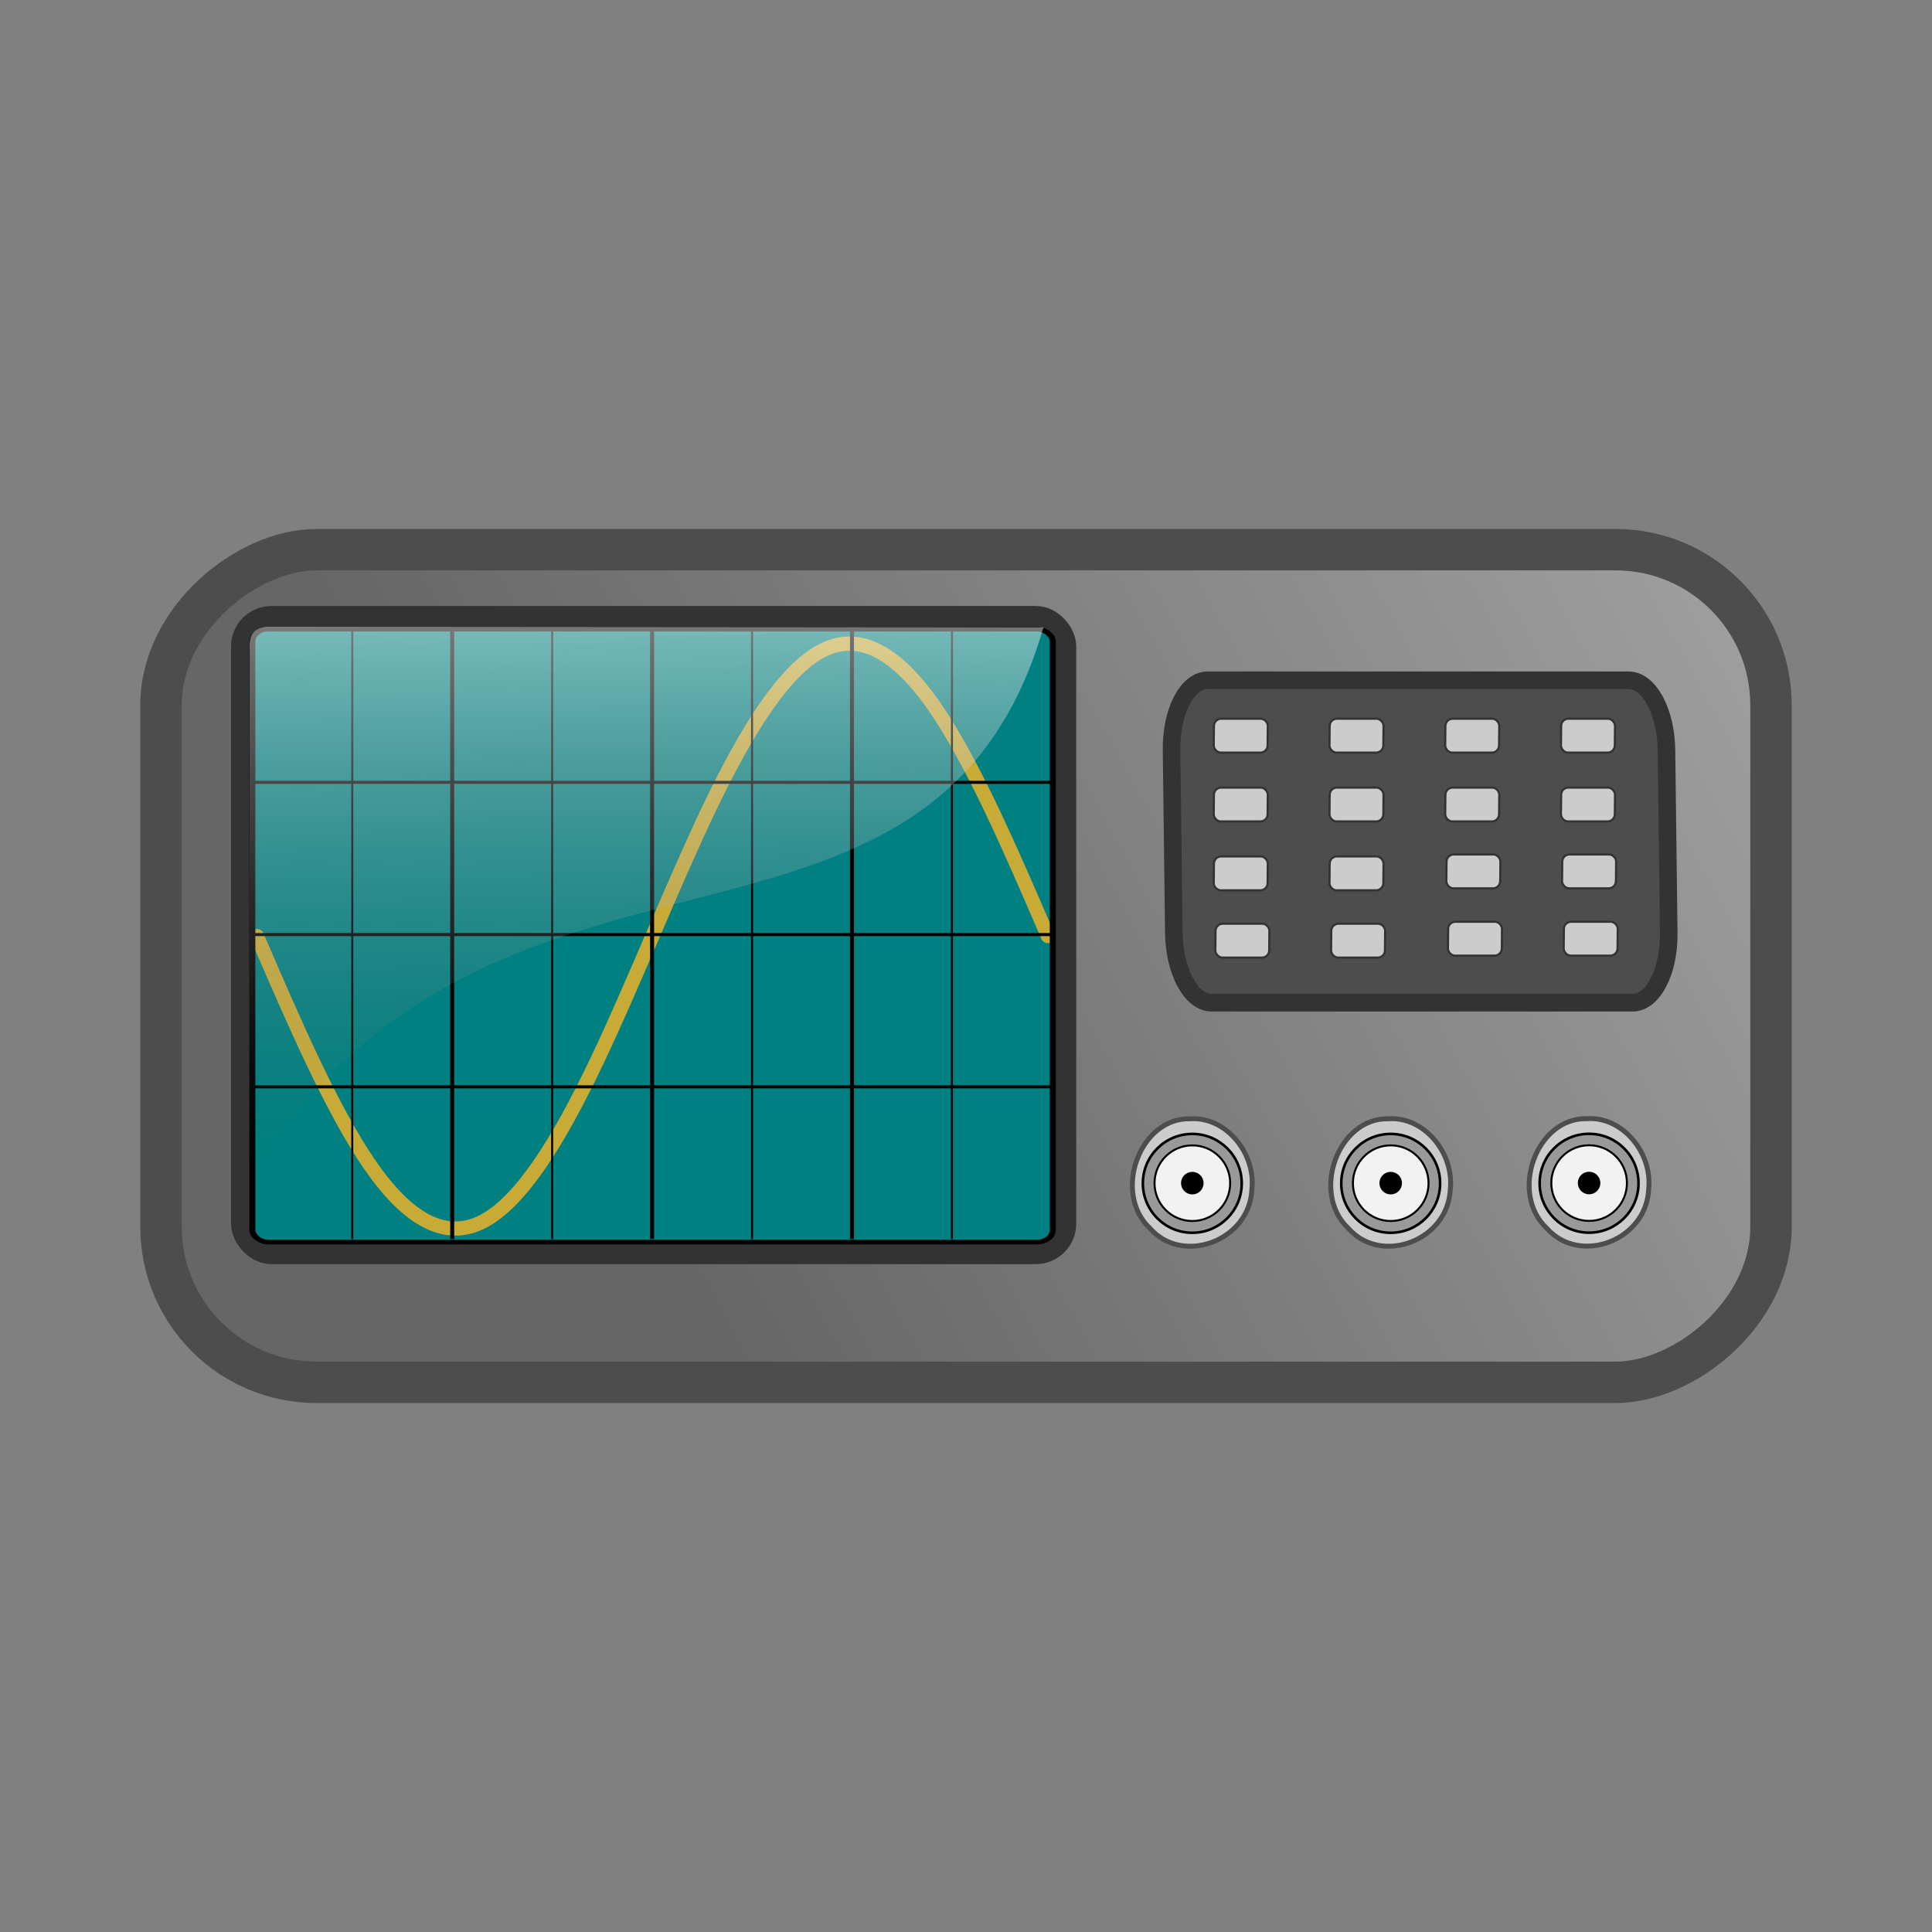 <svg:svg xmlns:dc="http://purl.org/dc/elements/1.1/" xmlns:ns1="http://sodipodi.sourceforge.net/DTD/sodipodi-0.dtd" xmlns:ns2="http://www.inkscape.org/namespaces/inkscape" xmlns:ns3="http://www.w3.org/1999/xlink" xmlns:ns5="http://creativecommons.org/ns#" xmlns:rdf="http://www.w3.org/1999/02/22-rdf-syntax-ns#" xmlns:svg="http://www.w3.org/2000/svg" height="746.16" id="svg47331" version="1.0" viewBox="-54.182 -204.29 746.16 746.16" width="746.16" ns1:docname="oscilloscope.svg" ns1:version="0.32" ns2:export-filename="/home/cats/Desktop/computer.png" ns2:export-xdpi="150" ns2:export-ydpi="150" ns2:output_extension="org.inkscape.output.svg.inkscape" ns2:version="0.47pre4 r22446">
  <svg:rect x="-54.182" y="-204.29" width="746.16" height="746.16" fill="#808080" stroke="none"/>
  <svg:title id="title14701">Oscilloscope</svg:title>
  <ns1:namedview bordercolor="#666666" borderopacity="1.0" id="base" pagecolor="#ffffff" showgrid="false" showguides="true" ns2:current-layer="layer1" ns2:cx="210.77342" ns2:cy="197.33711" ns2:document-units="px" ns2:guide-bbox="true" ns2:pageopacity="0.0" ns2:pageshadow="2" ns2:snap-global="true" ns2:window-height="726" ns2:window-maximized="1" ns2:window-width="1280" ns2:window-x="0" ns2:window-y="25" ns2:zoom="1.4011556">
    <ns1:guide id="guide2980" orientation="0,1" position="470.136,-215.914" />
    <ns1:guide id="guide14635" orientation="0,1" position="128.465,84.93" />
  </ns1:namedview>
  <svg:defs id="defs47333">
    <svg:linearGradient gradientTransform="matrix(1.407 0 0 1.501 60.989 -990.24)" gradientUnits="userSpaceOnUse" id="linearGradient49174" x1="74.372" x2="273.32" y1="74.372" y2="466.68" ns2:collect="always">
      <svg:stop id="stop48365" offset="0" style="stop-color:#b3b3b3" />
      <svg:stop id="stop48367" offset="1" style="stop-color:#666666" />
    </svg:linearGradient>
    <svg:linearGradient gradientTransform="matrix(.552 0 0 .626 58.654 -170.59)" gradientUnits="userSpaceOnUse" id="linearGradient14573" x1="154.85" x2="158.69" y1="502.32" y2="845.69" ns2:collect="always">
      <svg:stop id="stop48120" offset="0" style="stop-color:#ffffff;stop-opacity:.502" />
      <svg:stop id="stop48122" offset="1" style="stop-color:#666666;stop-opacity:0" />
    </svg:linearGradient>
  </svg:defs>
  <svg:g id="layer1" transform="translate(-54.312 -114.79)" ns2:groupmode="layer" ns2:label="Layer 1">
    <svg:rect height="621.8" id="rect47341" ry="60.036" style="stroke:#4d4d4d;stroke-width:16;fill:url(#linearGradient49174)" transform="rotate(90)" width="321.58" x="122.79" y="-684.11" />
    <svg:rect height="245.96" id="rect48116" ry="11.534" style="stroke:#333333;stroke-width:8.238;fill:#008080" width="318.2" x="93.466" y="148.65" />
    <svg:path d="m99.371 272.03c14.545 33.825 29.09 67.286 43.635 88.388 14.545 21.101 29.09 29.342 43.635 21.83s29.09-30.697 43.635-61.166 29.09-67.621 43.635-98.103 29.09-53.625 43.635-61.166c14.545-7.542 29.09 0.752 43.635 21.83s29.09 54.563 43.635 88.388" id="path6581" style="stroke-linejoin:round;stroke:#c8ab37;stroke-linecap:round;stroke-width:5.472;fill:none" title="sin(x)" />
    <svg:g id="g13466" transform="matrix(.772 0 0 .588 97.58 153.85)" ns2:label="Grid_Polar:X4:Y4">
      <svg:g id="g13468" ns2:label="MajorXGridlines">
        <svg:path d="m100 0v400" id="path13470" style="stroke:#000000;stroke-width:2;fill:none" ns2:label="MajorXDiv1" />
        <svg:path d="m200 0v400" id="path13472" style="stroke:#000000;stroke-width:2;fill:none" ns2:label="MajorXDiv2" />
        <svg:path d="m300 0v400" id="path13474" style="stroke:#000000;stroke-width:2;fill:none" ns2:label="MajorXDiv3" />
      </svg:g>
      <svg:g id="g13476" ns2:label="MajorYGridlines">
        <svg:path d="m0 100h400" id="path13478" style="stroke:#000000;stroke-width:2;fill:none" ns2:label="MajorYDiv1" />
        <svg:path d="m0 200h400" id="path13480" style="stroke:#000000;stroke-width:2;fill:none" ns2:label="MajorYDiv2" />
        <svg:path d="m0 300h400" id="path13482" style="stroke:#000000;stroke-width:2;fill:none" ns2:label="MajorYDiv3" />
      </svg:g>
      <svg:g id="g13484" ns2:label="MinorXGridlines">
        <svg:path d="m50 0v400" id="path13486" style="stroke:#000000;fill:none" ns2:label="MinorXDiv0:1" />
        <svg:path d="m150 0v400" id="path13488" style="stroke:#000000;fill:none" ns2:label="MinorXDiv1:1" />
        <svg:path d="m250 0v400" id="path13490" style="stroke:#000000;fill:none" ns2:label="MinorXDiv2:1" />
        <svg:path d="m350 0v400" id="path13492" style="stroke:#000000;fill:none" ns2:label="MinorXDiv3:1" />
      </svg:g>
      <svg:rect height="402.58" id="rect13494" ry="7.958" style="stroke:#000000;stroke-width:3.009;fill:none" width="400.45" x=".004" y="-.603" ns2:label="Border" />
    </svg:g>
    <svg:g id="g2969" transform="translate(232.37 -128.87)">
      <svg:path d="m234.19 302.09h162.54c7.923 0 14.452 12.034 14.638 26.982l0.879 70.583c0.186 14.948-6.043 26.982-13.966 26.982h-162.54c-7.923 0-14.452-12.034-14.638-26.982l-0.879-70.583c-0.186-14.948 6.043-26.982 13.966-26.982z" id="rect48383" style="stroke:#333333;stroke-width:6.784;fill:#4d4d4d" ns2:original-d="m 233.80596,302.0949 163.29401,0 c 7.96001,0 14.51883,12.03411 14.70591,26.98229 l 0.88322,70.58264 c 0.18706,14.94818 -6.0706,26.98228 -14.03061,26.98228 l -163.29401,0 c -7.96002,0 -14.51883,-12.0341 -14.70591,-26.98228 l -0.88322,-70.58264 c -0.18706,-14.94818 6.0706,-26.98229 14.03061,-26.98229 z" ns2:path-effect="#path-effect49097" />
      <svg:g id="g2943" transform="translate(-34.257 3.568)">
        <svg:rect height="13.089" id="rect48387" ry="2.756" style="stroke:#333333;stroke-width:.834;fill:#cccccc" transform="matrix(1 0 -.01 1 0 0)" width="20.81" x="274.01" y="313.38" ns2:tile-cx="363.49258" ns2:tile-cy="618.2163" ns2:tile-h="35.326644" ns2:tile-w="41.281804" ns2:tile-x0="342.85168" ns2:tile-y0="600.55297" />
        <svg:use height="1052.362" id="use48607" style="stroke:#333333;fill:#cccccc" transform="translate(0 26.589)" width="744.094" x="0" y="0" ns2:tiled-clone-of="#rect48387" ns3:href="#rect48387" />
        <svg:use height="1052.362" id="use48609" style="stroke:#333333;fill:#cccccc" transform="translate(0 53.179)" width="744.094" x="0" y="0" ns2:tiled-clone-of="#rect48387" ns3:href="#rect48387" />
        <svg:use height="1052.362" id="use48611" style="stroke:#333333;fill:#cccccc" transform="translate(44.699 7.4433e-7)" width="744.094" x="0" y="0" ns2:tiled-clone-of="#rect48387" ns3:href="#rect48387" />
        <svg:use height="1052.362" id="use48613" style="stroke:#333333;fill:#cccccc" transform="translate(44.699 26.589)" width="744.094" x="0" y="0" ns2:tiled-clone-of="#rect48387" ns3:href="#rect48387" />
        <svg:use height="1052.362" id="use48615" style="stroke:#333333;fill:#cccccc" transform="translate(44.699 53.179)" width="744.094" x="0" y="0" ns2:tiled-clone-of="#rect48387" ns3:href="#rect48387" />
        <svg:use height="1052.362" id="use48617" style="stroke:#333333;fill:#cccccc" transform="translate(89.397 7.4433e-7)" width="744.094" x="0" y="0" ns2:tiled-clone-of="#rect48387" ns3:href="#rect48387" />
        <svg:use height="1052.362" id="use48619" style="stroke:#333333;fill:#cccccc" transform="translate(89.397 26.589)" width="744.094" x="0" y="0" ns2:tiled-clone-of="#rect48387" ns3:href="#rect48387" />
        <svg:use height="1052.362" id="use48623" style="stroke:#333333;fill:#cccccc" transform="translate(134.1 7.4433e-7)" width="744.094" x="0" y="0" ns2:tiled-clone-of="#rect48387" ns3:href="#rect48387" />
        <svg:use height="1052.362" id="use48625" style="stroke:#333333;fill:#cccccc" transform="translate(134.1 26.589)" width="744.094" x="0" y="0" ns2:tiled-clone-of="#rect48387" ns3:href="#rect48387" />
        <svg:use height="1052.362" id="use48619-9" style="stroke:#333333;fill:#cccccc" transform="translate(89.832 52.42)" width="744.094" x="0" y="0" ns2:tiled-clone-of="#rect48387" ns3:href="#rect48387" />
        <svg:use height="1052.362" id="use48625-7" style="stroke:#333333;fill:#cccccc" transform="translate(134.53 52.42)" width="744.094" x="0" y="0" ns2:tiled-clone-of="#rect48387" ns3:href="#rect48387" />
        <svg:use height="1052.362" id="use48609-0" style="stroke:#333333;fill:#cccccc" transform="translate(.622 79.169)" width="744.094" x="0" y="0" ns2:tiled-clone-of="#rect48387" ns3:href="#rect48387" />
        <svg:use height="1052.362" id="use48615-2" style="stroke:#333333;fill:#cccccc" transform="translate(45.321 79.169)" width="744.094" x="0" y="0" ns2:tiled-clone-of="#rect48387" ns3:href="#rect48387" />
        <svg:use height="1052.362" id="use48619-9-2" style="stroke:#333333;fill:#cccccc" transform="translate(90.454 78.41)" width="744.094" x="0" y="0" ns2:tiled-clone-of="#rect48387" ns3:href="#rect48387" />
        <svg:use height="1052.362" id="use48625-7-3" style="stroke:#333333;fill:#cccccc" transform="translate(135.15 78.41)" width="744.094" x="0" y="0" ns2:tiled-clone-of="#rect48387" ns3:href="#rect48387" />
      </svg:g>
    </svg:g>
    <svg:g id="g3125-9" transform="translate(382.8 51.551)">
      <svg:g id="g2982-8-0" transform="translate(389.14 6.694)">
        <svg:path d="m-235.55 284.35c-19.446-0.537-30.167 28.625-15.449 42.361 12.662 14.297 38.398 4.786 39.308-15.138 1.504-14.223-10.288-28.202-23.859-27.223z" id="path47347-2-4-0" style="color:#000000;stroke:#4d4d4d;stroke-width:1.891;fill:#cccccc" />
      </svg:g>
      <svg:g id="g2982-7-2" style="fill:#999999" transform="translate(387.95 76.244)">
        <svg:path d="m285.02 257.75c0 10.544-8.548 19.092-19.092 19.092s-19.092-8.548-19.092-19.092 8.548-19.092 19.092-19.092 19.092 8.548 19.092 19.092" id="path3035-2" style="stroke:#000000;stroke-width:1px;fill:#999999" transform="translate(-499.45 -18.022)" />
      </svg:g>
      <svg:g id="g2982-7-4-6" style="fill:#f2f2f2" transform="matrix(.765 0 0 .765 333.09 132.52)">
        <svg:path d="m285.02 257.75c0 10.544-8.548 19.092-19.092 19.092s-19.092-8.548-19.092-19.092 8.548-19.092 19.092-19.092 19.092 8.548 19.092 19.092z" id="path3035-1-9" style="stroke:#000000;stroke-width:1px;fill:#f2f2f2" transform="translate(-499.45 -18.022)" />
      </svg:g>
      <svg:path d="m261.81 251.85c0 2.13-1.727 3.857-3.857 3.857-2.13 0-3.857-1.727-3.857-3.857s1.727-3.857 3.857-3.857 3.857 1.727 3.857 3.857z" id="path3123-0" style="stroke:#000000;fill:#000000" transform="translate(-103.52 64.037)" ns1:cx="257.95245" ns1:cy="251.85129" ns1:rx="3.857233" ns1:ry="3.857233" ns1:type="arc" />
    </svg:g>
    <svg:path d="m102.96 152.55 300.16 0.226c-43.19 149.34-213.65 59.24-306.7 213.59l0.134-204.83c-0.401-5.644 1.178-8.192 6.404-8.995z" id="rect48114" style="fill:url(#linearGradient14573)" ns1:nodetypes="ccccc" />
    <svg:g id="g3125" transform="translate(306.18 51.551)">
      <svg:g id="g2982-8" transform="translate(389.14 6.694)">
        <svg:path d="m-235.55 284.35c-19.446-0.537-30.167 28.625-15.449 42.361 12.662 14.297 38.398 4.786 39.308-15.138 1.504-14.223-10.288-28.202-23.859-27.223z" id="path47347-2-4" style="color:#000000;stroke:#4d4d4d;stroke-width:1.891;fill:#cccccc" />
      </svg:g>
      <svg:g id="g2982-7" style="fill:#999999" transform="translate(387.95 76.244)">
        <svg:path d="m285.02 257.75c0 10.544-8.548 19.092-19.092 19.092s-19.092-8.548-19.092-19.092 8.548-19.092 19.092-19.092 19.092 8.548 19.092 19.092" id="path3035" style="stroke:#000000;stroke-width:1px;fill:#999999" transform="translate(-499.45 -18.022)" />
      </svg:g>
      <svg:g id="g2982-7-4" style="fill:#f2f2f2" transform="matrix(.765 0 0 .765 333.09 132.52)">
        <svg:path d="m285.02 257.75c0 10.544-8.548 19.092-19.092 19.092s-19.092-8.548-19.092-19.092 8.548-19.092 19.092-19.092 19.092 8.548 19.092 19.092z" id="path3035-1" style="stroke:#000000;stroke-width:1px;fill:#f2f2f2" transform="translate(-499.45 -18.022)" />
      </svg:g>
      <svg:path d="m261.81 251.85c0 2.13-1.727 3.857-3.857 3.857-2.13 0-3.857-1.727-3.857-3.857s1.727-3.857 3.857-3.857 3.857 1.727 3.857 3.857z" id="path3123" style="stroke:#000000;fill:#000000" transform="translate(-103.52 64.037)" ns1:cx="257.95245" ns1:cy="251.85129" ns1:rx="3.857233" ns1:ry="3.857233" ns1:type="arc" />
    </svg:g>
    <svg:g id="g3125-9-3" transform="translate(459.42 51.509)">
      <svg:g id="g2982-8-0-7" transform="translate(389.14 6.694)">
        <svg:path d="m-235.55 284.35c-19.446-0.537-30.167 28.625-15.449 42.361 12.662 14.297 38.398 4.786 39.308-15.138 1.504-14.223-10.288-28.202-23.859-27.223z" id="path47347-2-4-0-3" style="color:#000000;stroke:#4d4d4d;stroke-width:1.891;fill:#cccccc" />
      </svg:g>
      <svg:g id="g2982-7-2-5" style="fill:#999999" transform="translate(387.95 76.244)">
        <svg:path d="m285.02 257.75c0 10.544-8.548 19.092-19.092 19.092s-19.092-8.548-19.092-19.092 8.548-19.092 19.092-19.092 19.092 8.548 19.092 19.092" id="path3035-2-5" style="stroke:#000000;stroke-width:1px;fill:#999999" transform="translate(-499.45 -18.022)" />
      </svg:g>
      <svg:g id="g2982-7-4-6-1" style="fill:#f2f2f2" transform="matrix(.765 0 0 .765 333.09 132.52)">
        <svg:path d="m285.02 257.75c0 10.544-8.548 19.092-19.092 19.092s-19.092-8.548-19.092-19.092 8.548-19.092 19.092-19.092 19.092 8.548 19.092 19.092z" id="path3035-1-9-8" style="stroke:#000000;stroke-width:1px;fill:#f2f2f2" transform="translate(-499.45 -18.022)" />
      </svg:g>
      <svg:path d="m261.81 251.85c0 2.13-1.727 3.857-3.857 3.857-2.13 0-3.857-1.727-3.857-3.857s1.727-3.857 3.857-3.857 3.857 1.727 3.857 3.857z" id="path3123-0-1" style="stroke:#000000;fill:#000000" transform="translate(-103.52 64.037)" ns1:cx="257.95245" ns1:cy="251.85129" ns1:rx="3.857233" ns1:ry="3.857233" ns1:type="arc" />
    </svg:g>
  </svg:g>
</svg:svg>